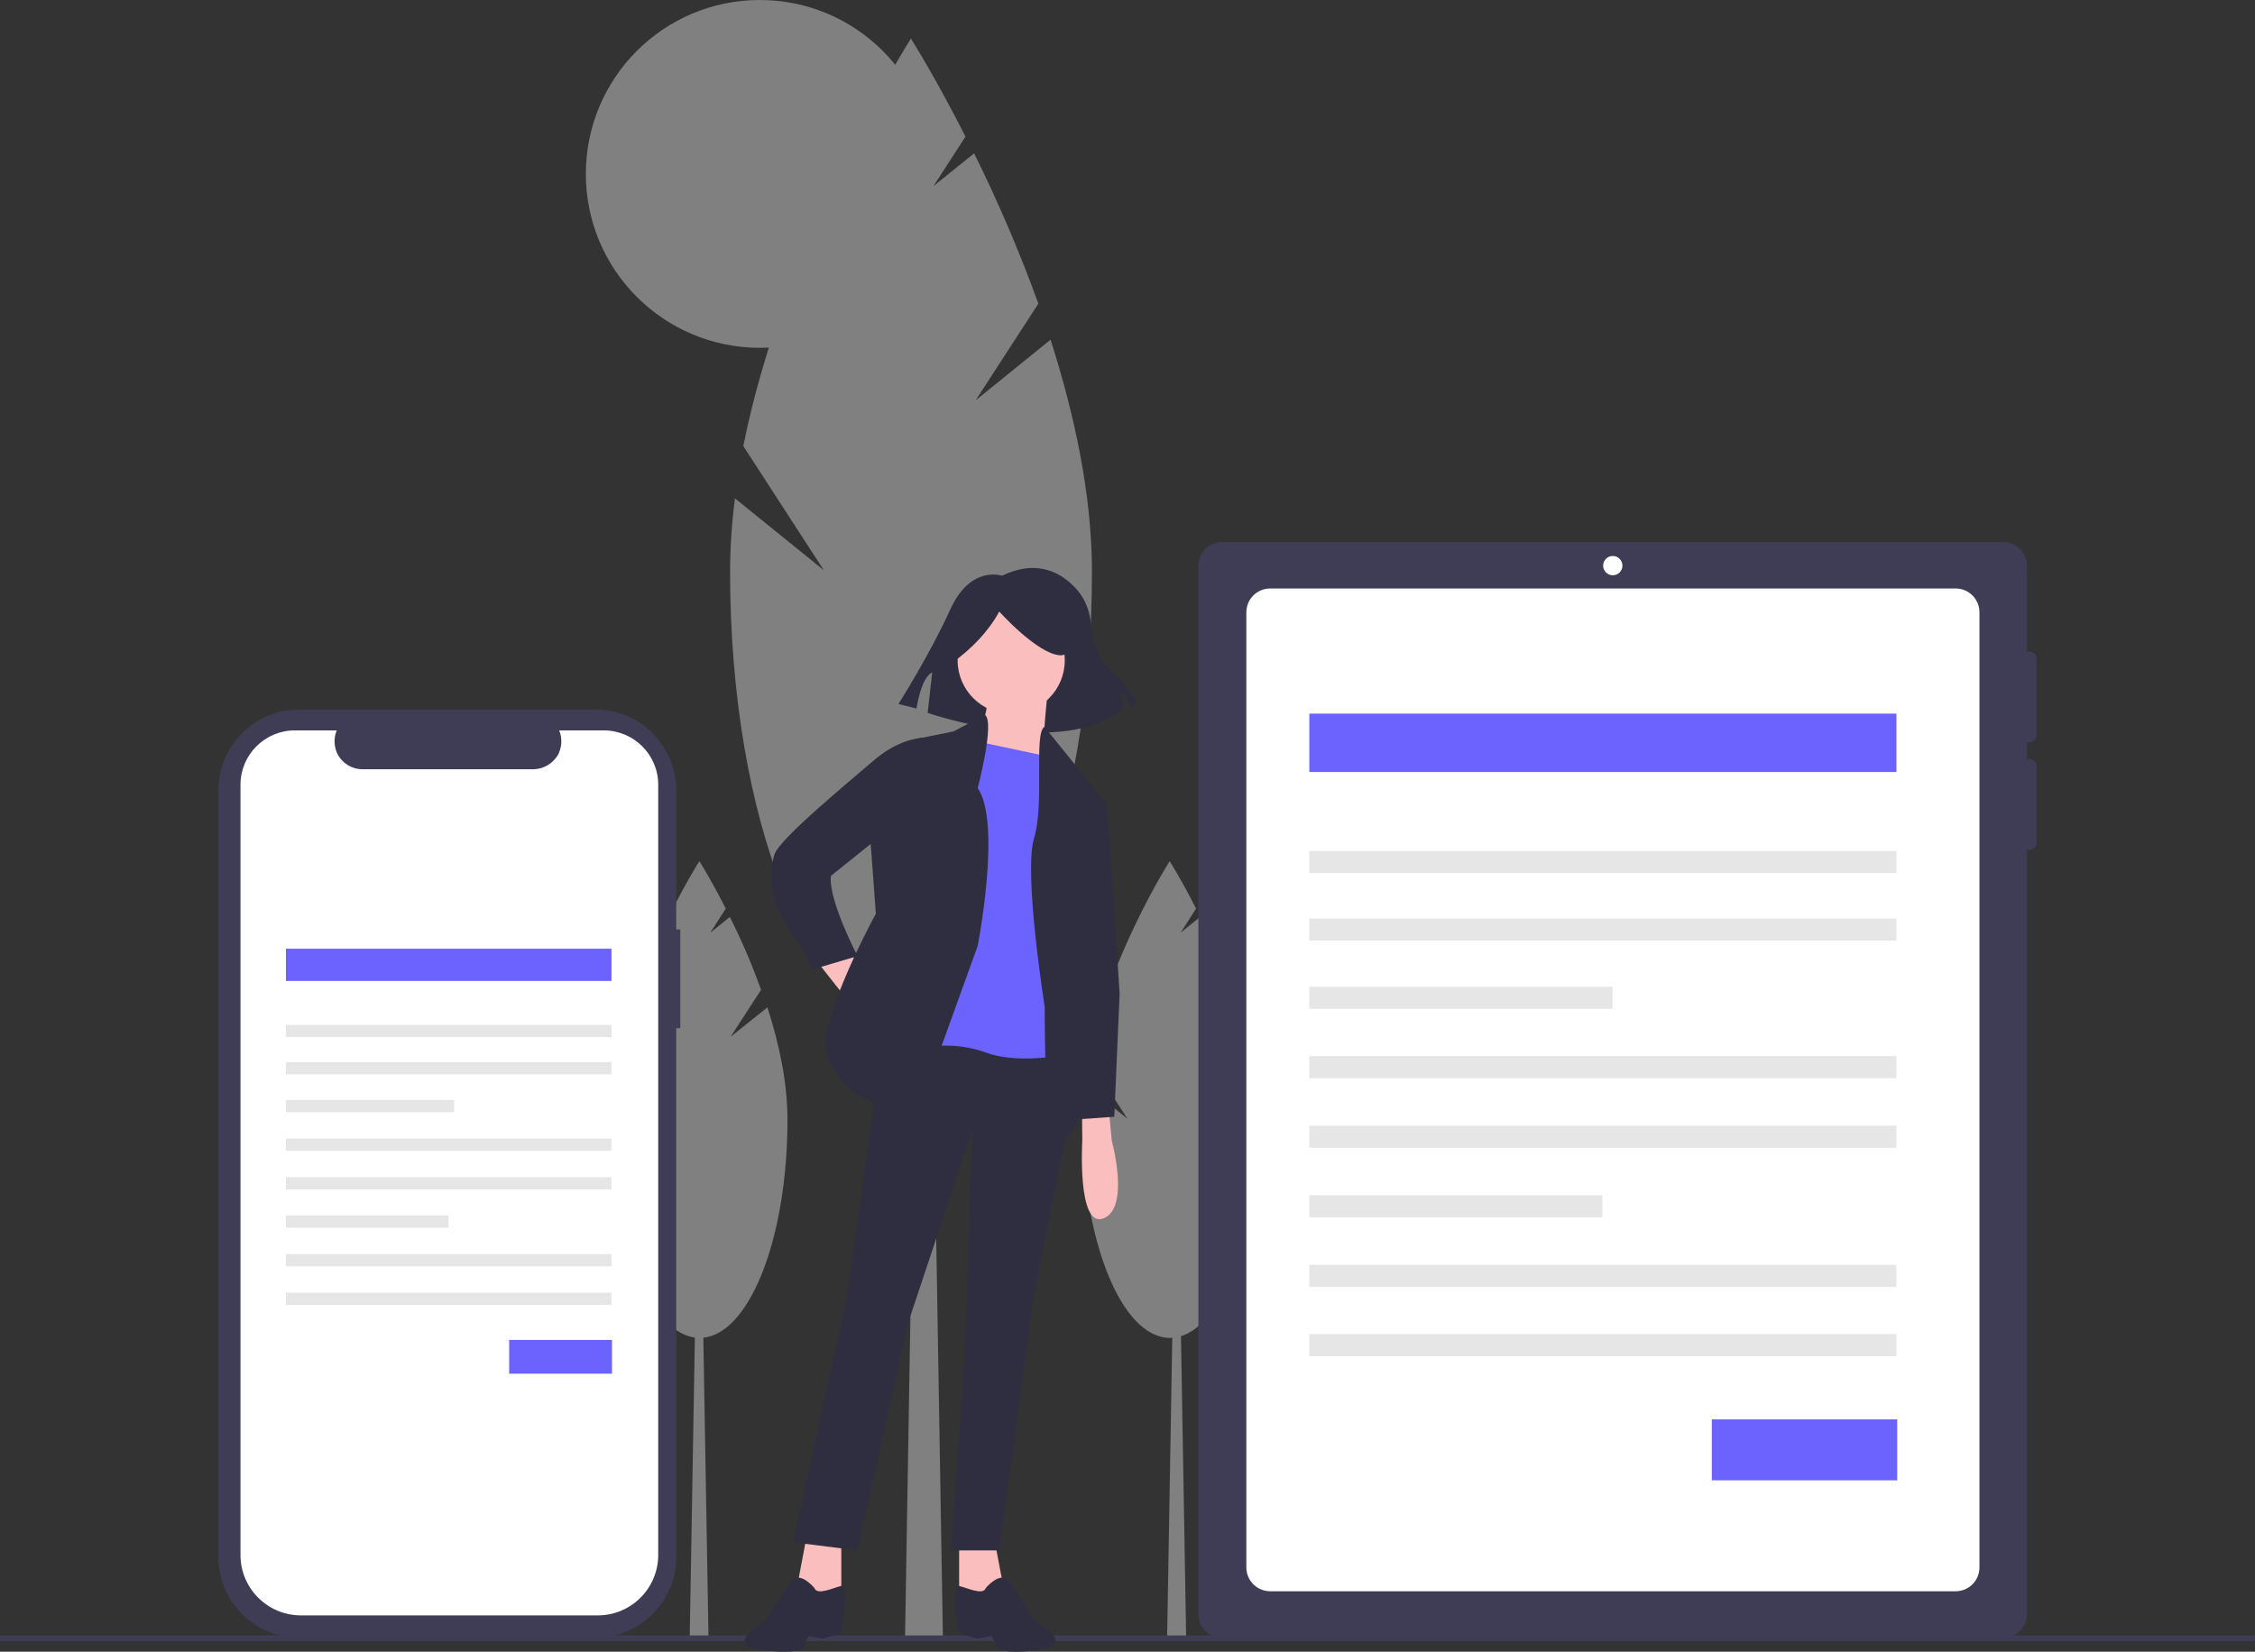 <?xml version="1.0" encoding="utf-8"?>
<!-- Generator: Adobe Illustrator 23.0.3, SVG Export Plug-In . SVG Version: 6.00 Build 0)  -->
<svg version="1.1" id="a259f86b-03f4-47ac-adca-e0b316d45eda"
	 xmlns="http://www.w3.org/2000/svg" xmlns:xlink="http://www.w3.org/1999/xlink" x="0px" y="0px" viewBox="0 0 888 650.6"
	 style="enable-background:new 0 0 888 650.6;" xml:space="preserve">
<rect x="0" y="0" width="888" height="650.6" fill="#333333" stroke="none"/>
<style type="text/css">
	.st0{fill:#808080;}
	.st1{fill:#3F3D56;}
	.st2{fill:#FFFFFF;}
	.st3{fill:#6C63FF;}
	.st4{fill:#E6E6E6;}
	.st5{fill:#2F2E41;}
	.st6{fill:#FBBEBE;}
</style>
<title>mobile_devices</title>
<polygon class="st0" points="467.1,645.1 459.6,645.1 462.1,499.9 464.6,499.9 "/>
<path class="st0" d="M472.9,408.4l12-18.5c-3.5-9.8-7.6-19.4-12.3-28.7l-7.7,6.2l6.1-9.5c-5.8-11.5-10.4-18.7-10.4-18.7
	s-24,37.8-32,77.8l15.4,23.7l-17-13.7c-0.6,4.7-0.9,9.4-0.9,14.1c0,47.4,15.5,85.9,34.6,85.9s34.6-38.4,34.6-85.9
	c0-14.7-3.3-30.1-7.9-44.3L472.9,408.4z"/>
<polygon class="st0" points="279,645.1 271.6,645.1 274.1,499.9 276.5,499.9 "/>
<path class="st0" d="M287.7,408.4l12-18.5c-3.5-9.8-7.6-19.4-12.3-28.7l-7.7,6.2l6.1-9.5c-5.8-11.5-10.4-18.7-10.4-18.7
	s-24,37.8-32,77.8l15.4,23.7l-17-13.7c-0.6,4.7-0.9,9.4-0.9,14.1c0,47.4,15.5,85.9,34.6,85.9s34.6-38.4,34.6-85.9
	c0-14.7-3.3-30.1-7.9-44.3L287.7,408.4z"/>
<polygon class="st0" points="371.3,644.7 356.4,644.7 361.4,346 366.3,346 "/>
<path class="st0" d="M384.2,157.7l24.7-38.1c-7.3-20.2-15.8-40-25.3-59.2l-16,12.9l12.6-19.5c-12-23.7-21.5-38.6-21.5-38.6
	s-49.5,78-66,160.5l31.7,48.9l-35-28.3c-1.2,9.6-1.9,19.3-1.9,29c0,97.8,31.9,177,71.3,177S430,323,430,225.2
	c0-30.3-6.9-62-16.3-91.4L384.2,157.7z"/>
<circle class="st0" cx="299.2" cy="68.5" r="68.5"/>
<rect y="644.2" class="st1" width="888" height="2.2"/>
<path class="st1" d="M799.2,292.4c1.6,0,2.8-1.3,2.8-2.8v0v-30.1c0-1.5-1.2-2.8-2.8-2.8c-0.3,0-0.7,0.1-1,0.2v-34
	c0-5.2-4.2-9.4-9.4-9.4h0H481.3c-5.2,0-9.4,4.2-9.4,9.4c0,0,0,0,0,0v412.9c0,5.2,4.2,9.4,9.4,9.4h307.5c5.2,0,9.4-4.2,9.4-9.4V334.6
	c1.4,0.5,3.1-0.2,3.6-1.7c0.1-0.3,0.2-0.7,0.2-1v-30.1c0-1.5-1.2-2.8-2.8-2.8c-0.3,0-0.7,0.1-1,0.2v-6.9
	C798.6,292.4,798.9,292.4,799.2,292.4z"/>
<path class="st2" d="M770.1,231.8c5.2,0,9.4,4.2,9.4,9.4c0,0,0,0,0,0v376.2c0,5.2-4.2,9.4-9.4,9.4H500.2c-5.2,0-9.4-4.2-9.4-9.4
	V241.2c0-5.2,4.2-9.4,9.4-9.4H770.1"/>
<circle class="st2" cx="635.1" cy="222.8" r="3.8"/>
<rect x="515.6" y="281.1" class="st3" width="231.2" height="23"/>
<rect x="515.6" y="335.2" class="st4" width="231.2" height="8.7"/>
<rect x="515.6" y="361.8" class="st4" width="231.2" height="8.7"/>
<rect x="515.6" y="388.7" class="st4" width="119.4" height="8.7"/>
<rect x="515.6" y="416" class="st4" width="231.2" height="8.7"/>
<rect x="515.6" y="443.4" class="st4" width="231.2" height="8.7"/>
<rect x="515.6" y="470.8" class="st4" width="115.4" height="8.7"/>
<rect x="515.6" y="498.2" class="st4" width="231.2" height="8.7"/>
<rect x="515.6" y="525.5" class="st4" width="231.2" height="8.7"/>
<rect x="674.1" y="559.1" class="st3" width="73" height="24"/>
<path class="st1" d="M267.9,366.1h-1.6v-54.8c0-17.6-14.3-31.8-31.8-31.8h0H117.8c-17.6,0-31.8,14.3-31.8,31.8c0,0,0,0,0,0v302
	c0,17.6,14.3,31.8,31.8,31.8h116.7c17.6,0,31.8-14.3,31.8-31.8V405h1.6L267.9,366.1z"/>
<path class="st2" d="M259.2,309.1v303.4c0,13.1-10.6,23.8-23.8,23.8l0,0H118.5c-13.1,0-23.8-10.6-23.8-23.8V309.1
	c0-11.8,9.6-21.4,21.4-21.4h16.5c-1.3,3.2-1.1,6.7,0.5,9.7c1.9,3.3,5.4,5.5,9.3,5.6h68c3.9-0.2,7.3-2.3,9.3-5.6
	c1.6-3,1.8-6.6,0.5-9.7h17.5C249.6,287.7,259.2,297.3,259.2,309.1z"/>
<path class="st5" d="M394.6,226.8c0,0-12.4-4.4-20.4,13.3s-20.4,37.2-20.4,37.2l7.1,1.8c0,0,1.8-12.4,6.2-14.2l-1.8,15.9
	c0,0,53.2,18.6,77.1-1.8l-0.9-6.2c0,0,3.5,0.9,3.5,6.2l2.7-2.7c0,0-2.7-5.3-10.6-12.4c-5.2-4.7-7-13.5-7.6-19
	c-0.5-4.6-2.3-9-5.3-12.5C418.9,226.3,409.2,219.7,394.6,226.8z"/>
<polygon class="st6" points="321.8,378.8 333.4,393.5 340.8,385.1 334.4,374.5 "/>
<polygon class="st6" points="317.6,605.4 313.4,627.6 323.9,632.8 331.3,627.6 331.3,605.4 "/>
<polygon class="st6" points="391.4,605.4 395.6,627.6 385.1,632.8 377.7,627.6 377.7,605.4 "/>
<polygon class="st5" points="348.2,406.2 333.4,511.6 312.3,607.5 337.6,610.7 357.6,521.1 382.9,445.2 379.8,535.8 374.5,610.7 
	393.5,610.7 407.2,509.5 422.3,434.2 422,406.2 "/>
<path class="st5" d="M320.7,625.5c0,0-5.3-6.3-8.4-3.2s-10.5,15.8-10.5,15.8s-16.9,9.5-3.2,11.6s17.9,0,17.9-1.1s2.1-4.2,2.1-4.2
	l5.3,1.1l7.4-2.1c0,0,3.2-19.4,0-18.7S321.8,628.6,320.7,625.5z"/>
<path class="st5" d="M388.2,625.5c0,0,5.3-6.3,8.4-3.2s10.5,15.8,10.5,15.8s16.9,9.5,3.2,11.6s-17.9,0-17.9-1.1s-2.1-4.2-2.1-4.2
	l-5.3,1.1l-7.4-2.1c0,0-3.2-19.4,0-18.7S387.2,628.6,388.2,625.5z"/>
<circle class="st6" cx="398.2" cy="260.1" r="21.1"/>
<path class="st6" d="M412.5,273.3c0,0-2.1,17.9-1.1,22.1s3.2,10.5,3.2,10.5l-33.7-6.3c0,0,9.5-20,7.4-23.2S412.5,273.3,412.5,273.3z
	"/>
<path class="st3" d="M415.6,298.6l-34.8-7.4l-20,122.3c9-2.5,18.6-2.1,27.4,1.1c14.8,5.3,34.8,0,34.8,0l-4.2-114.9L415.6,298.6z"/>
<path class="st5" d="M387.9,281.6l-12.4,6.5l-15.8,3.2l-16.9,40.1l2.1,28.5c0,0-17.9,32.7-20,50.6c0,0,2.1,27.4,36.9,26.4l23.2-64.3
	c0,0,9.5-48.5,0-62.2C385.1,310.2,391.8,284.5,387.9,281.6z"/>
<path class="st5" d="M366.1,291.2l-3.4-0.6l-2.9,0.6c0,0-7.4,1.1-15.8,8.4s-36.9,30.6-39,36.9s-1.1,16.9,2.1,23.2s9.5,14.8,9.5,14.8
	l3.2,7.4l17.9-5.3c0,0-11.6-22.1-10.5-31.6l21.1-16.9L366.1,291.2z"/>
<path class="st5" d="M411.3,286.3l15.9,19.7l8.4,10.5l-10.5,35.8l-5.3,30.6c0,0,12.7,48.5,2.1,63.3c0,0-6.3,7.4-8.4-1.1
	s-2.1-48.5-2.1-48.5s-8.4-52.7-4.2-66.4S407,288.8,411.3,286.3z"/>
<path class="st6" d="M426.2,438.8v10.5c0,0-2.1,34.8,8.4,30.6s3.2-30.6,3.2-30.6l-1.1-11.6L426.2,438.8z"/>
<path class="st5" d="M374.7,261.3c8-5.8,14.5-12.5,18.8-20.4c0,0,14.7,16.4,23.7,17.2s0.8-19.6,0.8-19.6l-16.4-4.1l-15.5,1.6
	l-12.3,8.2L374.7,261.3z"/>
<polygon class="st5" points="427.2,313.4 435.7,316.5 436.7,327.1 440.9,391.4 438.8,439.9 423,441 417.7,387.2 415.6,328.1 "/>
<rect x="112.6" y="373.7" class="st3" width="128.2" height="12.7"/>
<rect x="112.6" y="403.7" class="st4" width="128.2" height="4.8"/>
<rect x="112.6" y="418.4" class="st4" width="128.2" height="4.8"/>
<rect x="112.6" y="433.3" class="st4" width="66.2" height="4.8"/>
<rect x="112.6" y="448.5" class="st4" width="128.2" height="4.8"/>
<rect x="112.6" y="463.7" class="st4" width="128.2" height="4.8"/>
<rect x="112.6" y="478.8" class="st4" width="64" height="4.8"/>
<rect x="112.6" y="494" class="st4" width="128.2" height="4.8"/>
<rect x="112.6" y="509.2" class="st4" width="128.2" height="4.8"/>
<rect x="200.5" y="527.8" class="st3" width="40.5" height="13.3"/>
</svg>
